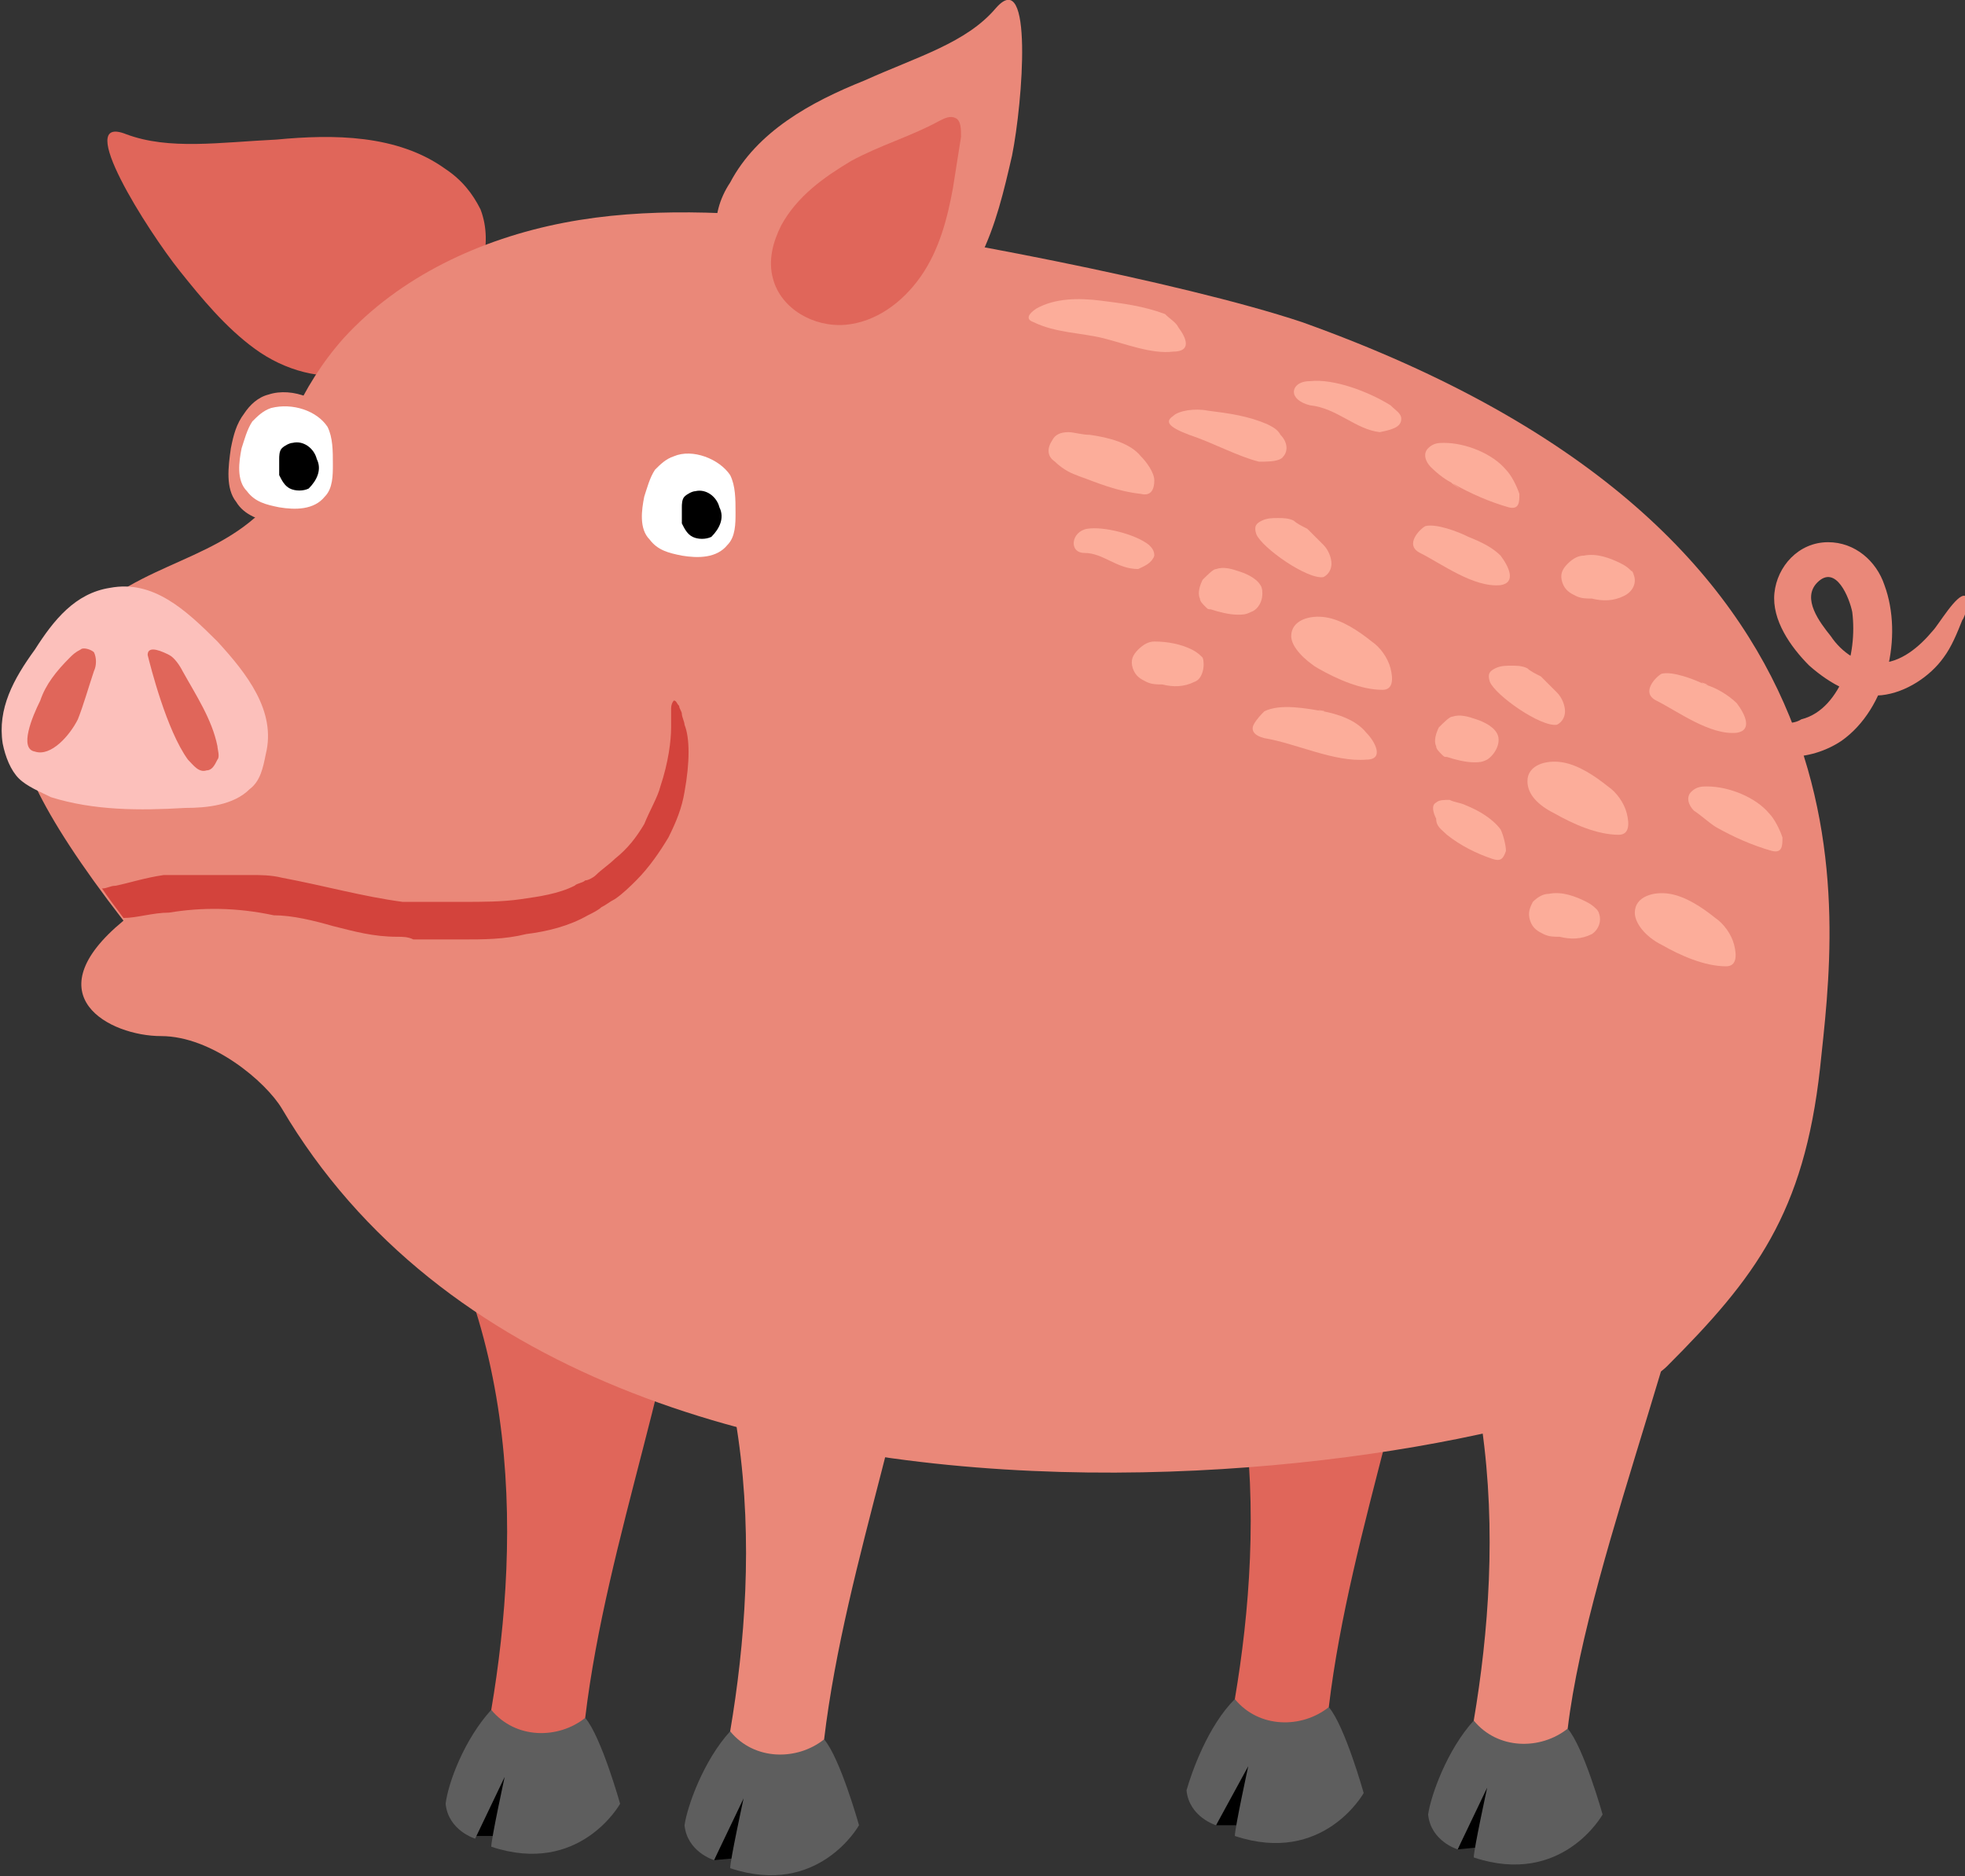 <?xml version="1.0" encoding="utf-8"?>
<!-- Generator: Adobe Illustrator 19.2.1, SVG Export Plug-In . SVG Version: 6.00 Build 0)  -->
<svg version="1.1" id="Layer_1" xmlns="http://www.w3.org/2000/svg" xmlns:xlink="http://www.w3.org/1999/xlink" x="0px" y="0px"
	 viewBox="0 0 73.2 69.9" style="enable-background:new 0 0 73.2 69.9;" xml:space="preserve">
<rect x="0" y="0" width="73.2" height="69.9" fill="#333333" stroke="none"/>
<style type="text/css">
	.st0{fill:#EA8879;}
	.st1{fill:#E0665A;}
	.st2{fill:#5E5E5E;}
	.st3{fill:#FCC0BB;}
	.st4{fill:#FFFFFF;}
	.st5{fill:#FCAD9A;}
	.st6{fill:#D3433C;}
</style>
<g>
	<path class="st0" d="M66.6,28.2c-0.4,0-0.7-0.2-0.8-0.3c-0.2-0.3,0.1-0.6,0.3-0.8c0.3-0.2,0.7-0.1,1-0.3c0.8-0.2,1.3-0.9,1.6-1.6
		c0.3-0.7,0.4-1.6,0.3-2.4c-0.1-0.5-0.6-1.8-1.3-1.1c-0.6,0.6,0.1,1.5,0.5,2c0.4,0.6,1.1,1.1,1.8,1c0.8,0,1.5-0.6,2-1.2
		c0.2-0.2,0.9-1.4,1.2-1.3c0.2,0.1,0,0.8-0.1,0.9c-0.2,0.5-0.4,1-0.7,1.4c-0.5,0.7-1.4,1.3-2.3,1.4c-1,0.1-1.9-0.4-2.7-1.1
		c-0.7-0.7-1.4-1.7-1.3-2.7c0.1-1,0.9-1.9,2-1.9c1,0,1.8,0.7,2.1,1.6c0.7,1.9,0.1,4.6-1.6,5.8C68,28,67.3,28.2,66.6,28.2
		C66.2,28.2,67.4,28.2,66.6,28.2z"/>
	<path class="st1" d="M41.5,41.2c5.7,6.8,5.6,15.6,4.5,22.1c0,0.2-0.1,0.8-0.1,0.8l3.5,0.3c0,0,0-0.4,0.1-0.8
		c0.8-6.7,3.6-13.5,4.1-20C52.3,43.5,42.6,41.2,41.5,41.2z"/>
	<polygon points="45.3,68 46.4,68 46.9,65.5 46.4,65.4 	"/>
	<path class="st2" d="M46,63.3c0.9,1.1,2.5,1.1,3.5,0.3c0.6,0.7,1.3,3.2,1.3,3.2s-1.5,2.7-4.8,1.6c0-0.3,0.5-2.6,0.5-2.6L45.3,68
		c0,0-1-0.3-1.1-1.3C44.4,66,45,64.3,46,63.3z"/>
	<path class="st1" d="M13.8,41.6c5.7,6.8,5.6,15.6,4.5,22.1c0,0.2-0.1,0.8-0.1,0.8l3.5,0.3c0,0,0-0.4,0.1-0.8
		c0.8-6.7,3.6-13.5,4.1-20C24.6,43.9,14.9,41.6,13.8,41.6z"/>
	<path class="st1" d="M13.3,13.9c1.3-0.6,2.6-1.2,3.6-2.2c1-1,1.5-2.6,1-3.9c-0.3-0.6-0.7-1.1-1.3-1.5C14.8,5,12.4,5,10.3,5.2
		C8.2,5.3,6.3,5.6,4.7,5c-2-0.8,0.8,3.6,2,5.1c0.8,1,1.7,2.1,2.8,2.9C10.6,13.8,12,14.2,13.3,13.9z"/>
	<path class="st0" d="M48.5,12C44,10.5,34.5,8.7,30.4,8.2c-3.1-0.3-6.3-0.5-9.4,0.1c-3.1,0.6-6.1,2-8.2,4.3c-1.6,1.8-2.5,4-2.9,6.3
		c-2.1,2.2-5.2,2.1-7.3,4.8c-1.4,1.8-4.5,2.2,2,10.6c-3.4,2.8-0.5,4.3,1.4,4.3s3.9,1.7,4.5,2.7c11.8,20,48.3,12.9,51.6,9.6
		c3.3-3.3,5.1-5.7,5.7-11.1C68.4,34,70.6,19.9,48.5,12z"/>
	<path class="st3" d="M4.1,21.9c-1.3,0.2-2.1,1.2-2.8,2.3c-0.8,1.1-1.4,2.2-1.2,3.5c0.1,0.5,0.3,1,0.6,1.3c0.3,0.3,0.8,0.5,1.2,0.7
		c1.6,0.5,3.3,0.5,5,0.4c0.8,0,1.8-0.1,2.4-0.7c0.4-0.3,0.5-0.8,0.6-1.3c0.4-1.6-0.7-3-1.8-4.2C6.9,22.7,5.7,21.6,4.1,21.9z"/>
	<g>
		<path class="st4" d="M25.1,17c-0.3,0.1-0.5,0.3-0.7,0.5c-0.2,0.3-0.3,0.7-0.4,1c-0.1,0.5-0.2,1.2,0.2,1.6c0.3,0.4,0.7,0.5,1.2,0.6
			c0.6,0.1,1.3,0.1,1.7-0.4c0.3-0.3,0.3-0.8,0.3-1.2c0-0.5,0-1-0.2-1.4C26.8,17.1,25.8,16.7,25.1,17z"/>
		<path d="M25.9,18.3c-0.1,0-0.3,0.1-0.4,0.2c-0.1,0.1-0.1,0.3-0.1,0.4c0,0.2,0,0.4,0,0.6c0.1,0.2,0.2,0.4,0.4,0.5
			c0.2,0.1,0.5,0.1,0.7,0c0.3-0.3,0.5-0.7,0.3-1.1C26.7,18.5,26.3,18.2,25.9,18.3z"/>
		<path class="st0" d="M10,14.7c-0.4,0.1-0.7,0.4-0.9,0.7c-0.3,0.4-0.4,0.8-0.5,1.3c-0.1,0.7-0.2,1.5,0.2,2c0.3,0.5,0.9,0.7,1.5,0.8
			c0.7,0.1,1.6,0.1,2.1-0.5c0.3-0.4,0.4-1,0.4-1.5c0-0.6,0-1.2-0.3-1.8C12.1,14.9,10.9,14.4,10,14.7z"/>
		<path class="st4" d="M10.1,15.2c-0.3,0.1-0.5,0.3-0.7,0.5c-0.2,0.3-0.3,0.7-0.4,1c-0.1,0.5-0.2,1.2,0.2,1.6
			c0.3,0.4,0.7,0.5,1.2,0.6c0.6,0.1,1.3,0.1,1.7-0.4c0.3-0.3,0.3-0.8,0.3-1.2c0-0.5,0-1-0.2-1.4C11.8,15.3,10.9,15,10.1,15.2z"/>
		<path d="M10.9,16.5c-0.1,0-0.3,0.1-0.4,0.2c-0.1,0.1-0.1,0.3-0.1,0.4c0,0.2,0,0.4,0,0.6c0.1,0.2,0.2,0.4,0.4,0.5
			c0.2,0.1,0.5,0.1,0.7,0c0.3-0.3,0.5-0.7,0.3-1.1C11.7,16.7,11.3,16.4,10.9,16.5z"/>
	</g>
	<path class="st1" d="M8.1,27.8c-0.2-1-0.8-1.9-1.3-2.8c-0.1-0.2-0.3-0.5-0.5-0.6c-0.2-0.1-0.8-0.4-0.8,0c0.1,0.4,0.7,2.8,1.5,3.9
		c0.2,0.2,0.4,0.5,0.7,0.4c0.2,0,0.3-0.2,0.4-0.4C8.2,28.2,8.1,27.9,8.1,27.8z"/>
	<path class="st1" d="M3.5,25c0.1-0.2,0.1-0.5,0-0.7c-0.1-0.1-0.4-0.2-0.5-0.1c-0.2,0.1-0.3,0.2-0.4,0.3c-0.5,0.5-0.9,1-1.1,1.6
		c-0.3,0.6-0.8,1.8-0.2,1.9c0.6,0.2,1.3-0.6,1.6-1.2C3.1,26.3,3.3,25.6,3.5,25z"/>
	<g>
		<path class="st5" d="M49.1,24.9c0.7,0.4,1.6,0.8,2.4,0.8c0.4,0,0.4-0.4,0.3-0.8c-0.1-0.4-0.4-0.8-0.7-1c-0.5-0.4-1.1-0.8-1.7-0.9
			c-0.6-0.1-1.3,0.1-1.3,0.7C48.1,24.1,48.6,24.6,49.1,24.9C49.3,25,48.6,24.6,49.1,24.9z"/>
		<path class="st5" d="M61.9,35.2c0.7,0.4,1.6,0.8,2.4,0.8c0.4,0,0.4-0.4,0.3-0.8c-0.1-0.4-0.4-0.8-0.7-1c-0.5-0.4-1.1-0.8-1.7-0.9
			c-0.6-0.1-1.3,0.1-1.3,0.7C60.9,34.4,61.3,34.9,61.9,35.2C62.1,35.3,61.3,34.9,61.9,35.2z"/>
		<path class="st5" d="M49.6,21c0-0.2-0.1-0.5-0.3-0.7c-0.2-0.2-0.4-0.4-0.6-0.6c-0.2-0.1-0.4-0.2-0.5-0.3c-0.2-0.1-0.4-0.1-0.6-0.1
			c-0.2,0-0.4,0-0.6,0.1c-0.2,0.1-0.3,0.2-0.2,0.5c0.2,0.5,1.9,1.7,2.5,1.6C49.5,21.4,49.6,21.2,49.6,21
			C49.6,20.8,49.6,21.2,49.6,21z"/>
		<path class="st5" d="M47,21.9c-0.1-0.3-0.5-0.5-0.8-0.6c-0.3-0.1-0.6-0.2-0.9-0.1c-0.1,0-0.3,0.2-0.5,0.4
			c-0.1,0.2-0.2,0.5-0.1,0.7c0,0.1,0.1,0.2,0.2,0.3c0.1,0.1,0.1,0.1,0.2,0.1c0.3,0.1,0.7,0.2,1,0.2c0.2,0,0.3,0,0.5-0.1
			C46.9,22.7,47.1,22.3,47,21.9C46.9,21.6,47.1,22.3,47,21.9z"/>
		<path class="st5" d="M60.8,21.3c-0.1-0.1-0.2-0.2-0.4-0.3c-0.4-0.2-0.9-0.4-1.4-0.3c-0.2,0-0.4,0.1-0.6,0.3
			c-0.2,0.2-0.3,0.4-0.2,0.7c0.1,0.3,0.3,0.4,0.5,0.5c0.2,0.1,0.4,0.1,0.6,0.1c0.4,0.1,0.8,0.1,1.2-0.1C60.9,22,61,21.6,60.8,21.3
			C60.7,21.1,61,21.6,60.8,21.3z"/>
		<path class="st5" d="M47.7,17.1c0.3-0.2,0.3-0.6,0-0.9c-0.1-0.2-0.3-0.3-0.5-0.4c-0.7-0.3-1.4-0.4-2.2-0.5c-0.5-0.1-1.1,0-1.3,0.2
			c-0.3,0.2-0.2,0.4,0.6,0.7c0.9,0.3,1.8,0.8,2.6,1C47.2,17.2,47.5,17.2,47.7,17.1C48,16.9,47.5,17.2,47.7,17.1z"/>
		<path class="st5" d="M40.1,17.7c0.8,0.3,1.5,0.6,2.4,0.7c0.4,0.1,0.5-0.2,0.5-0.5c0-0.3-0.3-0.7-0.5-0.9c-0.4-0.5-1.2-0.7-1.9-0.8
			c-0.3,0-0.6-0.1-0.8-0.1c-0.3,0-0.5,0.1-0.6,0.3C39,16.7,39,17,39.3,17.2C39.5,17.4,39.8,17.6,40.1,17.7
			C40.8,18,39.9,17.6,40.1,17.7z"/>
		<path class="st5" d="M53.9,31.1c0.5,0.4,1.1,0.7,1.7,0.9c0.3,0.1,0.4,0,0.5-0.3c0-0.2-0.1-0.6-0.2-0.8c-0.3-0.4-0.8-0.7-1.3-0.9
			c-0.2-0.1-0.4-0.1-0.6-0.2c-0.2,0-0.4,0-0.5,0.1c-0.2,0.1-0.1,0.4,0,0.6C53.5,30.8,53.7,30.9,53.9,31.1
			C54.4,31.4,53.8,31,53.9,31.1z"/>
		<path class="st5" d="M54.1,18c0.7,0.4,1.4,0.7,2.1,0.9c0.4,0.1,0.4-0.2,0.4-0.5c-0.1-0.3-0.3-0.7-0.5-0.9c-0.5-0.6-1.5-1-2.3-1
			c-0.2,0-0.4,0-0.6,0.2c-0.2,0.2-0.1,0.5,0.1,0.7C53.6,17.7,53.9,17.9,54.1,18C54.8,18.5,53.9,17.9,54.1,18z"/>
		<path class="st5" d="M41,11.2c-0.8-0.1-1.7-0.1-2.4,0.3c-0.3,0.2-0.4,0.4-0.1,0.5c0.8,0.4,1.8,0.4,2.6,0.6
			c0.8,0.2,1.8,0.6,2.6,0.5c0.7,0,0.5-0.5,0.2-0.9c-0.1-0.2-0.3-0.3-0.5-0.5C42.6,11.4,41.8,11.3,41,11.2
			C40.7,11.2,41.2,11.2,41,11.2z"/>
		<path class="st5" d="M49.3,26.5c-0.6-0.1-1.6-0.3-2.2,0c-0.1,0.1-0.3,0.3-0.4,0.5c-0.1,0.2,0,0.4,0.4,0.5c1.2,0.2,2.6,0.9,3.8,0.8
			c0.7,0,0.3-0.7,0-1C50.5,26.8,49.8,26.6,49.3,26.5C48.8,26.4,49.5,26.5,49.3,26.5z"/>
		<path class="st5" d="M54.7,20c-0.4-0.2-1.2-0.5-1.6-0.4c-0.2,0.1-0.8,0.7-0.2,1c0.8,0.4,2,1.3,3,1.2c0.6-0.1,0.3-0.7,0-1.1
			C55.6,20.4,55.2,20.2,54.7,20C54.4,19.9,55.2,20.2,54.7,20z"/>
		<path class="st5" d="M57.9,30.3c0.7,0.4,1.6,0.8,2.4,0.8c0.4,0,0.4-0.4,0.3-0.8c-0.1-0.4-0.4-0.8-0.7-1c-0.5-0.4-1.1-0.8-1.7-0.9
			c-0.6-0.1-1.3,0.1-1.3,0.7C56.9,29.6,57.3,30,57.9,30.3C58.1,30.4,57.3,30,57.9,30.3z"/>
		<path class="st5" d="M58.3,26.5c0-0.2-0.1-0.5-0.3-0.7c-0.2-0.2-0.4-0.4-0.6-0.6c-0.2-0.1-0.4-0.2-0.5-0.3
			c-0.2-0.1-0.4-0.1-0.6-0.1c-0.2,0-0.4,0-0.6,0.1c-0.2,0.1-0.3,0.2-0.2,0.5c0.2,0.5,1.9,1.7,2.5,1.6C58.2,26.9,58.3,26.7,58.3,26.5
			C58.3,26.2,58.3,26.7,58.3,26.5z"/>
		<path class="st5" d="M55.8,27.4c-0.1-0.3-0.5-0.5-0.8-0.6c-0.3-0.1-0.6-0.2-0.9-0.1c-0.1,0-0.3,0.2-0.5,0.4
			c-0.1,0.2-0.2,0.5-0.1,0.7c0,0.1,0.1,0.2,0.2,0.3c0.1,0.1,0.1,0.1,0.2,0.1c0.3,0.1,0.7,0.2,1,0.2c0.2,0,0.3,0,0.5-0.1
			C55.7,28.1,55.9,27.7,55.8,27.4C55.6,27.1,55.9,27.7,55.8,27.4z"/>
		<path class="st5" d="M59.5,33.9c-0.1-0.1-0.2-0.2-0.4-0.3c-0.4-0.2-0.9-0.4-1.4-0.3c-0.2,0-0.4,0.1-0.6,0.3
			C57,33.8,56.9,34,57,34.3c0.1,0.3,0.3,0.4,0.5,0.5c0.2,0.1,0.4,0.1,0.6,0.1c0.4,0.1,0.8,0.1,1.2-0.1
			C59.6,34.6,59.7,34.2,59.5,33.9C59.4,33.8,59.7,34.2,59.5,33.9z"/>
		<path class="st5" d="M44.8,24.5c-0.1-0.1-0.2-0.2-0.4-0.3C44,24,43.5,23.9,43,23.9c-0.2,0-0.4,0.1-0.6,0.3
			c-0.2,0.2-0.3,0.4-0.2,0.7c0.1,0.3,0.3,0.4,0.5,0.5c0.2,0.1,0.4,0.1,0.6,0.1c0.4,0.1,0.8,0.1,1.2-0.1
			C44.8,25.3,44.9,24.8,44.8,24.5C44.7,24.4,44.9,24.8,44.8,24.5z"/>
		<path class="st5" d="M63.9,30.8c0.7,0.4,1.4,0.7,2.1,0.9c0.4,0.1,0.4-0.2,0.4-0.5c-0.1-0.3-0.3-0.7-0.5-0.9c-0.5-0.6-1.5-1-2.3-1
			c-0.2,0-0.4,0-0.6,0.2c-0.2,0.2-0.1,0.5,0.1,0.7C63.4,30.4,63.6,30.6,63.9,30.8C64.6,31.2,63.6,30.6,63.9,30.8z"/>
		<path class="st5" d="M63.5,25.5c-0.4-0.2-1.2-0.5-1.6-0.4c-0.2,0.1-0.8,0.7-0.2,1c0.8,0.4,2,1.3,3,1.2c0.6-0.1,0.3-0.7,0-1.1
			C64.4,25.9,63.9,25.6,63.5,25.5C63.1,25.3,63.9,25.6,63.5,25.5z"/>
		<path class="st5" d="M43,20.7c0-0.2-0.1-0.3-0.2-0.4c-0.5-0.4-1.7-0.7-2.3-0.6c-0.6,0.1-0.7,0.9-0.1,0.9c0.7,0,1.2,0.6,2,0.6
			C42.6,21.1,42.9,21,43,20.7C43,20.5,42.9,21,43,20.7z"/>
		<path class="st5" d="M52.2,15.6c0-0.2-0.2-0.3-0.4-0.5c-0.8-0.5-2.1-1-3-0.9c-0.4,0-0.6,0.2-0.6,0.4c0,0.2,0.2,0.4,0.6,0.5
			c1,0.1,1.7,0.9,2.6,1C51.9,16,52.2,15.9,52.2,15.6C52.2,15.4,52.2,15.9,52.2,15.6z"/>
	</g>
	<path class="st6" d="M12.4,34.5c0.8,0.2,1.5,0.4,2.4,0.4c0.2,0,0.4,0,0.6,0.1c0.2,0,0.4,0,0.6,0c0.4,0,0.8,0,1.2,0
		c0.8,0,1.6,0,2.4-0.2c0.8-0.1,1.6-0.3,2.3-0.7c0.2-0.1,0.4-0.2,0.5-0.3c0.2-0.1,0.3-0.2,0.5-0.3c0.3-0.2,0.6-0.5,0.8-0.7
		c0.5-0.5,0.9-1.1,1.2-1.6c0.3-0.6,0.5-1.1,0.6-1.7c0.2-1.1,0.2-2,0-2.5c0-0.1-0.1-0.3-0.1-0.4c0-0.1-0.1-0.2-0.1-0.3
		c-0.1-0.1-0.1-0.2-0.2-0.2c0,0-0.1,0.1-0.1,0.3c0,0.1,0,0.2,0,0.3c0,0.1,0,0.2,0,0.4c0,0.5-0.1,1.3-0.4,2.2
		c-0.1,0.4-0.4,0.9-0.6,1.4c-0.3,0.5-0.6,0.9-1.1,1.3c-0.2,0.2-0.5,0.4-0.7,0.6c-0.1,0.1-0.3,0.2-0.4,0.2c-0.1,0.1-0.3,0.1-0.4,0.2
		c-0.6,0.3-1.3,0.4-2,0.5c-0.7,0.1-1.4,0.1-2.2,0.1c-0.4,0-0.8,0-1.1,0c-0.2,0-0.4,0-0.6,0c-0.2,0-0.4,0-0.5,0
		c-1.5-0.2-2.9-0.6-4.5-0.9c-0.4-0.1-0.8-0.1-1.1-0.1c-0.2,0-0.4,0-0.6,0c-0.2,0-0.4,0-0.6,0c-0.4,0-0.7,0-1.1,0c-0.2,0-0.3,0-0.5,0
		c-0.1,0-0.2,0-0.3,0c-0.1,0-0.2,0-0.2,0c-0.7,0.1-1.3,0.3-1.8,0.4c-0.2,0-0.3,0.1-0.5,0.1c0.2,0.3,0.5,0.7,0.8,1.1
		C5.1,34.2,5.7,34,6.3,34c1.2-0.2,2.5-0.2,3.9,0.1C10.9,34.1,11.7,34.3,12.4,34.5z"/>
	<path class="st0" d="M33.6,12.2c-1.4,0.1-2.9,0.1-4.2-0.4c-1.3-0.5-2.5-1.6-2.7-3c-0.1-0.7,0.1-1.4,0.5-2c1-1.9,3-3,5-3.8
		c2-0.9,3.8-1.4,4.9-2.7c1.4-1.6,1,3.5,0.6,5.5c-0.3,1.3-0.6,2.6-1.2,3.8C35.9,10.8,34.9,11.9,33.6,12.2z"/>
	<path class="st1" d="M28.8,10.4c-0.2-0.7,0-1.4,0.3-2c0.6-1.1,1.6-1.8,2.6-2.4c1.1-0.6,2.2-0.9,3.3-1.5c0.2-0.1,0.4-0.2,0.6-0.1
		c0.2,0.1,0.2,0.4,0.2,0.7c-0.1,0.6-0.2,1.3-0.3,1.9c-0.2,1.1-0.5,2.3-1.2,3.3c-0.7,1-1.7,1.7-2.8,1.8
		C30.3,12.2,29.1,11.5,28.8,10.4z"/>
	<polygon points="17.7,68.4 18.7,68.4 19.2,65.9 18.7,65.8 	"/>
	<path class="st2" d="M18.3,63.7c0.9,1.1,2.5,1.1,3.5,0.3c0.6,0.7,1.3,3.2,1.3,3.2s-1.5,2.7-4.8,1.6c0-0.3,0.5-2.6,0.5-2.6l-1.1,2.3
		c0,0-1-0.3-1.1-1.3C16.7,66.4,17.3,64.8,18.3,63.7z"/>
	<polygon points="26.6,69.3 27.7,69.2 28.1,66.8 27.7,66.6 	"/>
	<path class="st0" d="M22.7,42.4c5.7,6.8,5.6,15.6,4.5,22.1c0,0.2-0.1,0.8-0.1,0.8l3.5,0.3c0,0,0-0.4,0.1-0.8
		c0.8-6.7,3.6-13.5,4.1-20C33.6,44.7,23.9,42.4,22.7,42.4z"/>
	<path class="st2" d="M27.2,64.5c0.9,1.1,2.5,1.1,3.5,0.3C31.3,65.5,32,68,32,68s-1.5,2.7-4.8,1.6c0-0.3,0.5-2.6,0.5-2.6l-1.1,2.3
		c0,0-1-0.3-1.1-1.3C25.6,67.3,26.2,65.6,27.2,64.5z"/>
	<polygon points="54.3,68.9 55.3,68.8 55.8,66.4 55.4,66.2 	"/>
	<path class="st0" d="M50.4,42c5.7,6.8,5.6,15.6,4.5,22.1c0,0.2-0.1,0.8-0.1,0.8l3.5,0.3c0,0,0-0.4,0.1-0.8
		c0.8-6.7,5.3-16.8,5.7-23.4C62.9,41,51.6,42,50.4,42z"/>
	<path class="st2" d="M54.9,64.1c0.9,1.1,2.5,1.1,3.5,0.3c0.6,0.7,1.3,3.2,1.3,3.2s-1.5,2.7-4.8,1.6c0-0.3,0.5-2.6,0.5-2.6l-1.1,2.3
		c0,0-1-0.3-1.1-1.3C53.3,66.9,53.9,65.2,54.9,64.1z"/>
</g>
</svg>
